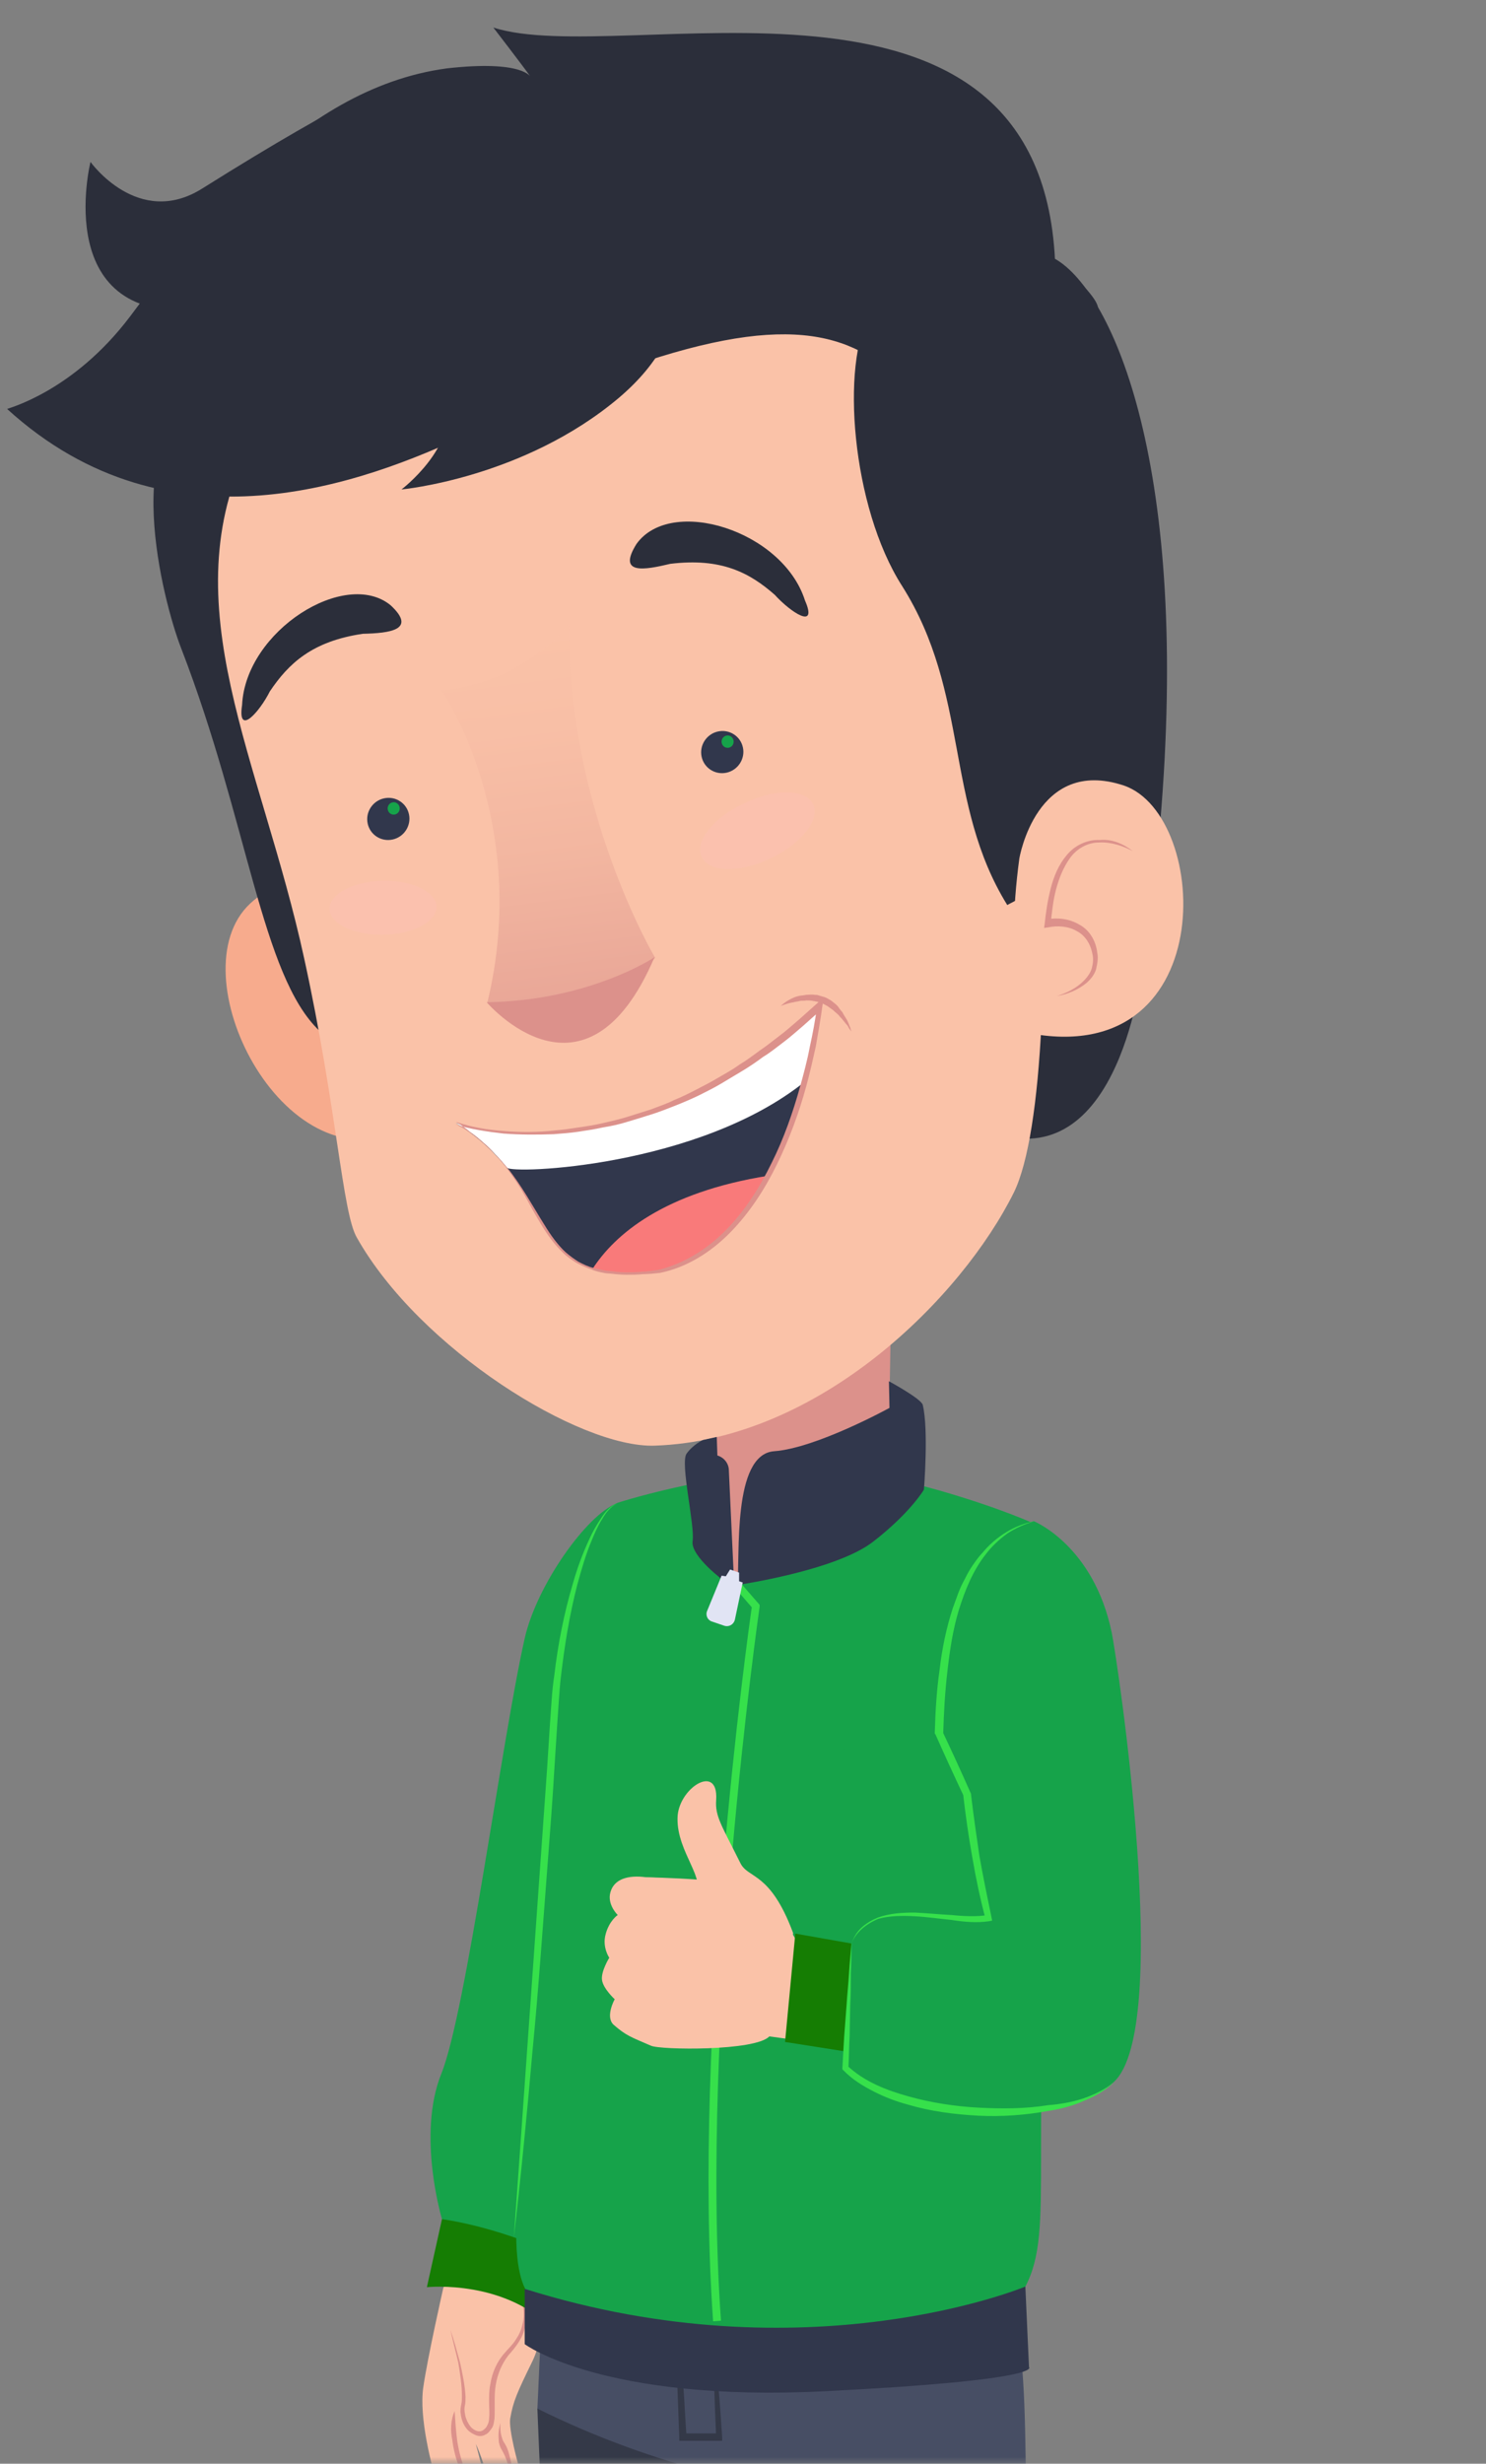 <svg xmlns="http://www.w3.org/2000/svg" width="108" height="179" viewBox="0 0 108 179" fill="none">
<rect x="0" y="0" width="108" height="179" fill="#808080" stroke="none"/>
<mask id="mask0_2603_754" style="mask-type:alpha" maskUnits="userSpaceOnUse" x="0" y="0" width="108" height="179" fill="#000000">
<rect width="108" height="179" fill="#C4C4C4"/>
</mask>
<g mask="url(#mask0_2603_754)">
<path d="M34.097 161.228C34.097 161.228 36.028 161.453 37.433 163.567C39.233 166.267 39.847 169.146 38.706 171.531C37.565 173.87 37.301 174.455 37.082 175.715C36.95 176.48 37.653 179.134 37.872 179.719C38.223 180.934 37.301 181.069 37.301 181.069C37.696 181.924 37.257 182.509 37.038 182.509C35.941 182.374 35.282 178.999 34.58 177.56C34.58 177.56 35.677 181.519 35.853 183.409C35.984 185.163 34.317 185.028 33.834 183.139C33.834 183.139 32.473 182.644 31.902 180.889C31.332 179.134 30.454 175.625 30.761 173.465C31.069 171.306 32.21 166.267 32.21 166.267L34.097 161.228Z" fill="#FAC2A8"/>
<path d="M32.737 169.278C33 170.043 33.219 170.853 33.439 171.663C33.614 172.473 33.79 173.282 33.834 174.137C33.834 174.362 33.834 174.542 33.79 174.767C33.746 174.947 33.746 175.127 33.79 175.352C33.834 175.712 34.01 176.072 34.229 176.342C34.492 176.612 34.843 176.747 35.107 176.567C35.239 176.477 35.37 176.342 35.414 176.207C35.502 176.072 35.546 175.892 35.546 175.712C35.59 175.307 35.546 174.902 35.546 174.497C35.546 174.092 35.546 173.642 35.633 173.237C35.765 172.383 36.116 171.573 36.687 170.943C36.95 170.628 37.258 170.358 37.477 169.998C37.697 169.683 37.872 169.323 37.96 168.918C38.179 168.153 38.048 167.298 37.653 166.579C38.135 167.253 38.355 168.108 38.179 168.963C38.048 169.818 37.477 170.538 36.95 171.123C36.468 171.753 36.16 172.473 36.029 173.282C35.897 174.047 35.985 174.857 35.941 175.712C35.897 175.937 35.897 176.162 35.765 176.387C35.633 176.567 35.502 176.792 35.282 176.882C35.063 177.017 34.8 177.017 34.58 176.927C34.361 176.837 34.141 176.702 34.01 176.567C33.702 176.252 33.527 175.802 33.483 175.352C33.439 175.127 33.483 174.902 33.527 174.677C33.571 174.497 33.571 174.272 33.571 174.092C33.571 173.282 33.439 172.473 33.307 171.663C33.132 170.898 32.912 170.088 32.737 169.278Z" fill="#DC918B"/>
<path d="M33.044 175.177C33.088 175.897 33.132 176.572 33.219 177.246C33.307 177.921 33.483 178.596 33.702 179.226C33.79 179.541 33.966 179.856 34.097 180.171C34.229 180.486 34.404 180.756 34.58 181.116C34.712 181.431 34.8 181.881 34.624 182.196C34.492 182.556 34.185 182.78 33.834 182.915C34.141 182.735 34.404 182.466 34.492 182.151C34.58 181.836 34.492 181.521 34.361 181.206C34.229 180.936 34.01 180.621 33.834 180.306C33.658 179.991 33.527 179.676 33.395 179.316C33.132 178.641 32.956 177.966 32.868 177.246C32.737 176.617 32.737 175.852 33.044 175.177Z" fill="#DC918B"/>
<path d="M36.379 176.031C36.335 176.436 36.379 176.841 36.511 177.201C36.554 177.381 36.686 177.516 36.774 177.696C36.862 177.875 36.95 178.1 36.993 178.28C37.213 179.09 37.345 179.9 37.389 180.71C37.169 179.945 36.993 179.135 36.686 178.415C36.598 178.235 36.511 178.055 36.423 177.92C36.335 177.741 36.247 177.516 36.247 177.291C36.203 176.841 36.247 176.436 36.379 176.031Z" fill="#DC918B"/>
<path d="M32.123 161.226L31.025 166.175C31.025 166.175 36.951 165.546 40.462 169.55L41.428 162.261C41.472 162.261 39.146 160.191 32.123 161.226Z" fill="#157d03"/>
<path d="M32.122 161.229C32.122 161.229 30.279 155.11 32.078 150.656C33.878 146.201 36.468 126.405 38.136 119.026C39.013 115.157 42.657 110.028 44.851 109.218C46.607 108.543 47.09 127.8 47.441 130.274C45.29 136.618 41.91 145.707 41.91 146.516C41.91 153.535 38.662 163.029 38.662 163.029C38.662 163.029 35.458 161.724 32.122 161.229Z" fill="#16a34a"/>
<path d="M40.461 144.039L39.056 175.039C39.056 175.039 48.844 180.303 56.57 180.663C62.144 208.873 60.827 210.807 61.31 213.507C61.574 214.857 63.022 237.263 62.89 238.073C62.715 238.882 62.583 240.277 62.803 241.222C62.978 241.942 62.539 245.676 62.539 245.676C62.539 245.676 64.778 246.351 67.631 246.666C70.484 246.981 74.171 245.946 75.268 245.946C75.268 245.946 74.961 243.967 75.268 242.707C75.531 241.672 74.61 240.367 74.961 239.242C75.268 238.118 75.707 232.134 75.707 225.7C75.707 218.006 75.268 211.707 74.478 209.413C74.785 188.716 74.522 176.658 74.478 175.579C74.346 170.764 73.732 167.165 73.732 165.86C73.732 164.556 72.766 143.814 72.766 143.814L40.461 144.039Z" fill="#474E64"/>
<path d="M51.784 169.057C51.915 170.362 52.047 171.712 52.179 173.062C52.31 174.411 52.398 175.716 52.486 177.066V177.336H52.223H49.589H49.37V177.111C49.326 175.941 49.282 174.771 49.238 173.602C49.194 172.432 49.194 171.262 49.15 170.092L49.282 170.227C48.623 170.137 48.009 170.047 47.35 169.957H47.307V169.912C47.394 169.552 47.526 169.237 47.614 168.877C47.526 169.237 47.482 169.597 47.394 169.912L47.35 169.822C48.009 169.867 48.667 169.912 49.282 169.957H49.413V170.092C49.501 171.262 49.589 172.432 49.677 173.557C49.765 174.726 49.809 175.896 49.896 177.021L49.633 176.796H52.267L52.047 177.066C52.003 175.716 51.915 174.411 51.915 173.062C51.784 171.712 51.784 170.407 51.784 169.057Z" fill="#343948"/>
<path d="M74.479 162.531L74.435 166.13C74.435 166.13 62.101 168.425 59.95 168.56C57.799 168.65 56.57 164.871 56.57 164.871L58.809 162.756L74.479 162.531Z" fill="#157d03"/>
<path d="M38.88 161.544L38.441 165.144C38.441 165.144 46.254 167.798 48.361 168.158C50.468 168.563 52.223 165.009 52.223 165.009L50.292 162.624L38.88 161.544Z" fill="#157d03"/>
<path d="M39.056 174.996C39.056 174.996 40.11 200.236 40.11 201.361C40.11 202.486 40.9 239.244 40.592 240.054C40.285 240.864 39.802 244.868 39.802 244.868C39.802 244.868 43.094 246.218 45.245 246.353C47.22 246.488 48.186 246.623 53.585 245.318C53.146 241.989 53.19 238.254 53.19 237.13C53.19 236.005 54.331 223.182 54.331 221.382C54.331 219.583 55.253 209.145 54.155 204.645C53.804 203.296 55.121 180.485 55.121 180.485C55.121 180.485 47.352 179.135 39.056 174.996Z" fill="#343948"/>
<path d="M38.134 166.31V170.314C38.134 170.314 43.797 174.543 59.949 173.733C76.102 172.923 74.785 171.979 74.785 171.979L74.478 165.185L38.134 166.31Z" fill="#31374C"/>
<path d="M75.356 110.789C75.356 110.789 72.898 109.619 68.201 108.269C65.129 107.414 62.539 106.829 59.115 106.829C53.365 106.784 46.781 108.584 44.938 109.169C43.006 109.799 40.812 116.818 40.373 124.286C40.022 130.09 39.319 138.594 38.793 148.582C38.485 154.116 36.51 163.024 38.178 166.309C58.676 172.743 74.522 166.129 74.522 166.129C76.76 161.855 74.609 156.321 76.672 131.53C77.638 119.427 75.356 110.789 75.356 110.789Z" fill="#16a34a"/>
<path d="M44.893 109.216C44.367 109.441 44.015 109.936 43.752 110.386C43.445 110.881 43.225 111.376 43.006 111.916C42.567 112.951 42.26 114.03 41.952 115.155C41.382 117.36 41.031 119.564 40.767 121.814C40.636 122.939 40.592 124.064 40.504 125.188L40.285 128.608C40.153 130.857 39.977 133.152 39.802 135.402C39.45 139.946 39.143 144.49 38.704 148.989C38.309 153.534 37.87 158.033 37.344 162.577L39.275 135.357L39.758 128.563L39.977 125.144C40.065 124.019 40.109 122.849 40.285 121.724C40.548 119.475 40.987 117.225 41.645 115.02C41.952 113.94 42.347 112.861 42.83 111.826C43.05 111.331 43.357 110.791 43.664 110.341C43.971 109.846 44.367 109.396 44.893 109.216Z" fill="#36e04b"/>
<path d="M64.821 93.693L51.477 94.098C51.477 94.098 52.136 100.982 52.18 110.43C52.18 112.229 53.145 114.749 53.145 114.749C53.145 114.749 58.939 113.984 64.865 107.28C64.426 105.526 64.821 93.693 64.821 93.693Z" fill="#DC918B"/>
<path d="M51.828 168.653C50.336 147.687 54.33 118.892 54.637 116.778L52.969 114.843L53.364 114.483L55.208 116.598V116.733C55.164 117.047 50.862 147.012 52.399 168.608L51.828 168.653Z" fill="#36e04b"/>
<path d="M27.029 72.414C27.029 72.414 23.518 60.626 18.163 65.665C12.808 70.704 20.533 86.092 29.136 82.177C29.136 82.222 31.155 80.468 27.029 72.414Z" fill="#F7AB8D"/>
<path d="M15.048 28.908C8.552 30.933 11.844 43.711 13.161 47.085C18.033 59.683 18.998 70.886 23.212 74.89C23.212 74.89 25.626 25.624 15.048 28.908Z" fill="#2B2E3A"/>
<path d="M83.124 69.487C83.08 70.027 81.72 84.11 73.38 82.625L74.038 73.852L83.124 69.487Z" fill="#2B2E3A"/>
<path d="M74.611 23.598C74.611 23.598 25.451 17.479 18.121 32.327C12.371 43.934 18.955 55.137 22.115 69.67C24.485 80.513 24.881 88.117 25.934 89.916C30.499 98.015 42.13 105.214 47.573 105.034C59.6 104.629 69.915 94.236 73.69 86.632C75.796 82.313 76.367 69.175 75.358 53.743C74.524 40.515 76.674 28.547 74.611 23.598Z" fill="#FAC2A8"/>
<path d="M52.812 56.137C53.641 55.95 54.17 55.13 53.993 54.305C53.816 53.48 53.002 52.962 52.173 53.148C51.344 53.334 50.815 54.155 50.992 54.98C51.169 55.805 51.984 56.323 52.812 56.137Z" fill="#31374C"/>
<path d="M52.986 54.321C53.221 54.263 53.366 54.02 53.309 53.778C53.252 53.537 53.014 53.389 52.779 53.448C52.543 53.506 52.399 53.749 52.456 53.991C52.513 54.232 52.75 54.38 52.986 54.321Z" fill="#16a34a"/>
<path opacity="0.2" d="M23.958 66.023C23.958 67.103 25.713 67.958 27.864 67.913C30.015 67.868 31.727 66.968 31.727 65.888C31.727 64.809 29.971 63.954 27.82 63.999C25.669 64.044 23.958 64.944 23.958 66.023Z" fill="#ffc0cb"/>
<path opacity="0.2" d="M50.996 62.245C51.479 63.37 53.717 63.46 55.956 62.38C58.194 61.345 59.599 59.59 59.116 58.466C58.633 57.341 56.395 57.251 54.156 58.331C51.874 59.365 50.469 61.12 50.996 62.245Z" fill="#ffc0cb"/>
<path d="M28.542 60.993C29.371 60.807 29.9 59.987 29.723 59.161C29.547 58.336 28.732 57.818 27.903 58.005C27.074 58.191 26.545 59.011 26.722 59.836C26.898 60.661 27.714 61.179 28.542 60.993Z" fill="#31374C"/>
<path d="M28.716 59.174C28.951 59.115 29.096 58.872 29.039 58.631C28.982 58.39 28.744 58.242 28.509 58.3C28.273 58.359 28.129 58.602 28.186 58.843C28.243 59.084 28.48 59.232 28.716 59.174Z" fill="#16a34a"/>
<path d="M19.613 50.231C20.974 48.207 22.686 46.587 26.373 46.047C28.304 46.002 30.323 45.777 28.392 43.977C25.1 41.278 17.857 45.822 17.594 51.221C17.243 53.561 18.867 51.716 19.613 50.231Z" fill="#2B2E3A"/>
<path d="M56.307 43.215C54.464 41.595 52.401 40.515 48.714 40.965C46.826 41.415 44.851 41.775 46.256 39.525C48.758 36.016 56.878 38.535 58.502 43.62C59.467 45.824 57.448 44.474 56.307 43.215Z" fill="#2B2E3A"/>
<path opacity="0.6" d="M41.385 45.239C41.385 45.239 38.576 49.423 32.123 50.188C32.123 50.188 38.62 59.681 35.415 72.864C35.415 72.864 42.482 76.058 47.617 69.579C47.574 69.579 41.078 58.421 41.385 45.239Z" fill="url(#paint0_linear_2603_754)"/>
<path d="M73.205 65.753C68.64 58.374 70.483 50.366 65.567 42.582C61.88 36.823 61.09 26.385 63.241 22.786C63.241 22.786 76.014 18.422 76.716 18.827C80.886 21.256 86.548 33.989 84.31 59.904L73.205 65.753Z" fill="#2B2E3A"/>
<path d="M74.083 62.38C74.083 62.38 75.312 54.956 81.676 57.071C88.041 59.23 88.743 78.082 74.346 74.978C74.346 74.978 73.029 70.119 74.083 62.38Z" fill="#FAC2A8"/>
<path d="M82.335 61.841C81.589 61.436 80.711 61.166 79.877 61.211C79.043 61.211 78.253 61.661 77.77 62.336C77.288 63.011 76.98 63.776 76.761 64.586C76.541 65.396 76.454 66.251 76.366 67.06L76.059 66.79C76.893 66.655 77.727 66.745 78.473 67.195C79.219 67.6 79.658 68.41 79.746 69.22C79.833 69.625 79.746 70.03 79.658 70.435C79.526 70.84 79.263 71.155 78.956 71.424C78.341 71.919 77.595 72.234 76.805 72.369C77.551 72.144 78.253 71.784 78.78 71.245C79.043 70.975 79.263 70.66 79.351 70.345C79.438 69.985 79.482 69.67 79.394 69.31C79.263 68.59 78.868 67.96 78.253 67.645C77.639 67.285 76.849 67.24 76.19 67.375L75.883 67.42L75.927 67.105C76.015 66.25 76.146 65.396 76.366 64.541C76.585 63.686 76.936 62.831 77.507 62.156C78.078 61.436 78.999 60.986 79.921 61.031C80.799 60.941 81.633 61.301 82.335 61.841Z" fill="#DC918B"/>
<path d="M35.37 72.817C35.37 72.817 42.569 81.275 47.573 69.532C47.573 69.577 42.744 72.727 35.37 72.817Z" fill="#DC918B"/>
<path d="M9.474 22.966C13.644 17.432 21.369 6.454 32.474 4.969C38.005 4.34 38.575 5.599 38.575 5.599C38.005 4.79 35.854 2 35.854 2C45.116 5.014 75.49 -4.884 76.675 18.872C78.518 20.402 79.659 21.662 79.791 22.291C80.45 25.306 64.341 41.953 64.429 34.259C64.78 27.735 65.175 26.881 62.541 25.531C57.757 23.056 50.295 23.911 34.098 31.515C26.505 35.069 12.371 40.513 0.52 29.715C0.52 29.67 5.305 28.5 9.474 22.966Z" fill="#2B2E3A"/>
<path d="M33.133 81.594C40.99 86.408 37.654 93.742 47.969 92.392C57.757 90.052 59.644 73.09 59.644 73.09C45.95 85.913 33.133 81.594 33.133 81.594Z" fill="#31374C"/>
<path d="M55.869 85.417C48.232 86.632 44.676 89.691 43.053 92.211C44.238 92.616 45.818 92.706 47.968 92.436C51.568 91.536 54.114 88.701 55.869 85.417Z" fill="#F97A7A"/>
<path d="M33.133 81.594C34.801 82.584 35.942 83.709 36.82 84.833C37.215 85.328 50.778 84.788 58.503 78.579C59.337 75.475 59.6 73.09 59.6 73.09C45.95 85.913 33.133 81.594 33.133 81.594Z" fill="#ffffff"/>
<path d="M34.142 82.269C34.493 82.494 34.801 82.764 35.108 83.034C35.415 83.304 35.722 83.574 36.03 83.889C36.337 84.204 36.6 84.519 36.864 84.834C37.917 86.138 38.707 87.623 39.585 89.018C40.024 89.738 40.507 90.413 41.078 90.953C41.385 91.223 41.692 91.448 42.043 91.672C42.394 91.853 42.745 92.032 43.14 92.123C43.316 92.168 43.535 92.212 43.711 92.257C43.887 92.302 44.106 92.347 44.282 92.347C44.677 92.392 45.072 92.437 45.467 92.437C45.862 92.437 46.257 92.437 46.696 92.392C47.091 92.392 47.486 92.302 47.881 92.257C49.724 91.808 51.436 90.728 52.797 89.333C54.158 87.938 55.211 86.273 56.089 84.474C56.967 82.719 57.625 80.829 58.152 78.94C58.415 77.995 58.679 77.005 58.854 76.06C59.074 75.07 59.249 74.126 59.381 73.136L59.732 73.316L58.371 74.531C57.889 74.936 57.45 75.34 56.967 75.7C56.484 76.06 56.001 76.465 55.474 76.78C54.992 77.14 54.465 77.5 53.938 77.815C53.411 78.13 52.885 78.445 52.358 78.76C51.831 79.075 51.261 79.345 50.734 79.615C50.163 79.885 49.637 80.11 49.066 80.335C48.495 80.559 47.925 80.784 47.354 80.964C46.784 81.144 46.213 81.324 45.599 81.504C45.028 81.684 44.413 81.819 43.843 81.909C43.228 82.044 42.658 82.134 42.043 82.224C41.429 82.314 40.858 82.359 40.243 82.404C39.014 82.449 37.829 82.449 36.6 82.359C35.415 82.224 34.186 82.044 33.045 81.684C33.44 81.819 33.835 82.044 34.142 82.269ZM36.688 82.179C37.873 82.269 39.102 82.269 40.287 82.134C40.902 82.089 41.472 81.999 42.087 81.909C42.702 81.819 43.272 81.729 43.843 81.594C44.413 81.459 45.028 81.324 45.599 81.144C46.169 80.964 46.74 80.784 47.31 80.605C47.881 80.379 48.452 80.2 48.978 79.93C49.549 79.705 50.075 79.435 50.602 79.165C51.129 78.895 51.656 78.625 52.182 78.31C52.709 77.995 53.236 77.725 53.719 77.365C54.245 77.05 54.728 76.69 55.211 76.33C55.694 76.015 56.177 75.61 56.66 75.25C57.142 74.891 57.581 74.486 58.064 74.081L59.425 72.866L59.864 72.461L59.776 73.046C59.644 74.036 59.469 75.025 59.293 76.015C59.074 77.005 58.854 77.995 58.591 78.94C58.064 80.874 57.362 82.764 56.484 84.564C55.606 86.364 54.509 88.073 53.104 89.513C51.7 90.953 49.944 92.078 47.969 92.482C47.574 92.527 47.135 92.572 46.74 92.572C46.345 92.617 45.906 92.617 45.511 92.617C45.116 92.617 44.677 92.572 44.282 92.527C44.062 92.527 43.887 92.482 43.667 92.437C43.448 92.392 43.272 92.347 43.053 92.257C42.658 92.123 42.263 91.942 41.911 91.763C41.56 91.538 41.209 91.313 40.902 90.998C40.287 90.413 39.805 89.738 39.366 89.018C38.927 88.298 38.532 87.578 38.137 86.858C37.742 86.138 37.259 85.464 36.776 84.789C36.513 84.474 36.249 84.159 35.986 83.844C35.722 83.529 35.415 83.259 35.108 82.989C34.801 82.719 34.493 82.449 34.142 82.224C33.835 81.954 33.484 81.729 33.133 81.504C34.274 81.909 35.459 82.089 36.688 82.179Z" fill="#DC918B"/>
<path d="M56.747 73.09C56.747 73.09 57.142 72.91 57.669 72.82C57.8 72.775 57.976 72.775 58.108 72.73C58.283 72.685 58.459 72.73 58.59 72.685C58.766 72.685 58.942 72.685 59.117 72.73C59.205 72.73 59.293 72.775 59.38 72.775L59.644 72.865C59.819 72.91 59.951 73 60.127 73.09C60.258 73.18 60.434 73.315 60.566 73.405C60.697 73.54 60.829 73.63 60.961 73.764C61.048 73.9 61.18 73.99 61.268 74.124C61.356 74.215 61.444 74.349 61.531 74.439C61.619 74.529 61.663 74.619 61.707 74.709C61.795 74.844 61.883 74.934 61.883 74.934C61.883 74.934 61.839 74.844 61.795 74.664C61.707 74.484 61.663 74.26 61.487 73.99C61.4 73.855 61.312 73.719 61.224 73.54C61.092 73.405 61.005 73.27 60.873 73.09C60.741 72.955 60.566 72.82 60.39 72.685C60.215 72.595 60.039 72.46 59.819 72.415L59.512 72.325C59.424 72.28 59.293 72.28 59.205 72.28C58.986 72.235 58.81 72.28 58.59 72.28C58.415 72.325 58.195 72.325 58.02 72.37C57.844 72.415 57.713 72.46 57.537 72.55C57.054 72.775 56.747 73.09 56.747 73.09Z" fill="#DC918B"/>
<path d="M48.888 18.824C48.888 18.824 51.127 23.683 44.982 28.902C38.047 34.751 29.18 35.561 29.18 35.561C29.18 35.561 33.218 32.502 32.472 29.172C31.375 24.268 40.154 16.169 40.154 16.169L48.888 18.824Z" fill="#2B2E3A"/>
<path d="M28.743 5.87C28.743 5.87 25.802 6.725 14.697 13.698C10.045 16.623 6.577 11.764 6.577 11.764C6.577 11.764 3.592 23.732 14.829 22.472C26.066 21.167 28.743 5.87 28.743 5.87Z" fill="#2B2E3A"/>
<path d="M64.648 102.289C64.648 102.289 59.337 105.213 56.265 105.438C53.192 105.663 53.807 113.132 53.587 115.157C53.587 115.157 60.742 114.122 63.463 112.007C66.185 109.893 67.15 108.228 67.15 108.228C67.15 108.228 67.501 103.864 67.063 102.064C66.931 101.614 64.605 100.354 64.605 100.354L64.648 102.289Z" fill="#31374C"/>
<path d="M51.084 104.625C51.084 104.625 50.382 104.94 49.899 105.614C49.416 106.289 50.514 110.834 50.338 111.958C50.163 113.083 52.708 114.928 52.708 114.928L53.323 114.388L52.972 106.829C52.972 106.334 52.621 105.884 52.138 105.749L52.094 104.4L51.084 104.625Z" fill="#31374C"/>
<path d="M53.98 114.976L53.717 114.886V114.256L53.059 114.031L52.751 114.526L52.444 114.481L51.391 117.046C51.259 117.361 51.435 117.721 51.742 117.811L52.664 118.126C52.971 118.216 53.322 118.036 53.41 117.676L53.98 114.976Z" fill="#E1E4F4"/>
<path d="M62.277 125.412C62.146 125.412 62.058 125.457 61.97 125.592L60.697 127.167L60.346 125.547C60.302 125.367 60.214 125.322 60.127 125.322C59.995 125.322 59.907 125.367 59.819 125.502L58.634 127.572L59.205 127.617L59.995 126.177L60.346 127.707L60.829 127.752L61.97 126.357L61.882 127.842L62.365 127.887L62.497 125.817C62.497 125.547 62.365 125.457 62.277 125.412Z" fill="#16a34a"/>
<path d="M58.02 125.547L57.406 127.481H57.932L58.547 125.547H58.02Z" fill="#16a34a"/>
<path d="M57.054 126.039C57.098 125.769 56.967 125.454 56.44 125.454L55.431 125.364L54.86 127.298L55.387 127.343L55.606 126.623H55.869L56.308 127.388L56.879 127.433L56.396 126.623C56.835 126.533 57.011 126.264 57.054 126.039ZM56.045 126.309L55.65 126.264L55.825 125.679L56.221 125.724C56.44 125.724 56.528 125.859 56.484 126.039C56.484 126.219 56.308 126.309 56.045 126.309Z" fill="#16a34a"/>
<path d="M64.561 127.928L65.087 127.973L64.736 126.129C64.692 125.904 64.561 125.859 64.429 125.859C64.341 125.859 64.253 125.904 64.166 125.994L62.761 127.793L63.288 127.838L63.551 127.433L64.473 127.478L64.561 127.928ZM63.77 127.164L64.297 126.489L64.429 127.208L63.77 127.164Z" fill="#16a34a"/>
<path d="M66.71 127.705C66.271 127.66 66.051 127.39 66.095 127.075C66.183 126.67 66.578 126.4 67.105 126.445C67.28 126.445 67.456 126.49 67.631 126.535L67.763 126.131C67.631 126.086 67.368 126.041 67.192 126.041C66.271 125.996 65.7 126.355 65.568 126.985C65.481 127.57 65.832 127.974 66.666 128.019C66.841 128.019 66.973 128.019 67.192 128.019L67.324 127.615C67.105 127.705 66.929 127.75 66.71 127.705Z" fill="#16a34a"/>
<path d="M44.675 145.254C44.675 145.254 43.841 144.489 43.753 143.859C43.665 143.23 44.28 142.24 44.28 142.24C44.28 142.24 43.753 141.475 44.016 140.53C44.28 139.54 44.894 139.135 44.894 139.135C44.894 139.135 44.104 138.37 44.367 137.471C44.631 136.526 45.64 136.211 46.957 136.391C46.957 136.391 54.331 136.526 55.297 137.381C56.657 138.55 58.413 141.97 58.413 141.97C59.642 143.14 59.247 148.404 59.247 148.404L55.911 147.954C54.902 149.034 47.967 148.944 47.308 148.629C45.86 147.999 45.509 147.909 44.587 147.099C43.972 146.514 44.675 145.254 44.675 145.254Z" fill="#FAC2A8"/>
<path d="M52.05 130.767C51.962 131.982 52.445 132.612 53.806 135.356C54.376 136.526 55.956 135.941 57.624 140.396C58.063 141.61 49.987 138.191 50.47 137.696C51.435 136.616 49.197 134.592 49.241 132.117C49.241 129.957 52.225 128.023 52.05 130.767Z" fill="#FAC2A8"/>
<path d="M46.123 136.438C46.123 136.438 50.029 136.123 50.688 137.563C51.346 138.958 50.731 139.678 49.941 139.768C49.941 139.768 50.556 140.262 50.424 141.297C50.293 142.332 49.415 142.467 48.493 142.602C47.571 142.737 45.113 142.332 45.113 142.332L46.123 136.438Z" fill="#FAC2A8"/>
<path d="M57.801 140.485L63.419 141.475L62.498 149.213L57.055 148.358L57.801 140.485Z" fill="#157d03"/>
<path d="M61.881 141.206C63.373 137.561 68.991 139.901 71.844 139.406C70.747 134.997 70.264 130.408 70.264 130.408L68.201 125.954C68.421 115.695 71.274 111.376 75.136 110.521C75.136 110.521 79.482 112.276 80.799 118.62C81.194 120.554 85.276 147.415 80.93 151.284C77.024 154.748 64.997 153.984 61.398 150.339L61.881 141.206Z" fill="#16a34a"/>
<path d="M61.879 141.206C62.055 140.756 62.274 140.351 62.626 140.036C62.977 139.721 63.372 139.496 63.811 139.316C64.689 139.001 65.61 138.956 66.488 138.956C67.41 139.001 68.288 139.091 69.166 139.136C70.043 139.226 70.965 139.271 71.799 139.136L71.624 139.406C71.229 137.921 70.921 136.437 70.658 134.907C70.395 133.422 70.175 131.892 70 130.363L70.043 130.498C69.341 129.013 68.639 127.483 67.981 125.998L67.937 125.954V125.909C67.981 124.379 68.068 122.849 68.288 121.319C68.463 119.79 68.771 118.305 69.253 116.82C69.385 116.46 69.517 116.1 69.648 115.74C69.78 115.38 69.956 115.02 70.131 114.705C70.307 114.346 70.482 114.031 70.702 113.716C70.921 113.401 71.141 113.086 71.404 112.816C71.887 112.231 72.458 111.736 73.116 111.331C73.774 110.926 74.477 110.656 75.223 110.521C74.521 110.701 73.818 111.016 73.204 111.421C72.589 111.871 72.063 112.366 71.624 112.951C70.702 114.121 70.131 115.56 69.692 116.955C69.253 118.395 69.034 119.88 68.858 121.409C68.683 122.894 68.595 124.424 68.551 125.954L68.507 125.819C69.21 127.303 69.868 128.743 70.526 130.228L70.57 130.318V130.363C70.746 131.847 70.965 133.377 71.185 134.862C71.448 136.347 71.755 137.831 72.063 139.316L72.106 139.541L71.887 139.586C70.965 139.721 70.043 139.631 69.166 139.496C68.288 139.406 67.366 139.271 66.488 139.226C65.61 139.181 64.689 139.181 63.855 139.406C62.977 139.766 62.23 140.351 61.879 141.206Z" fill="#36e04b"/>
<path d="M80.974 151.284C80.36 151.869 79.57 152.319 78.779 152.634C77.989 152.994 77.112 153.219 76.278 153.354C74.566 153.669 72.81 153.804 71.098 153.714C69.386 153.624 67.631 153.399 65.963 152.904C65.129 152.679 64.295 152.364 63.505 151.959C62.715 151.554 61.968 151.105 61.31 150.43L61.222 150.34V150.25C61.266 149.485 61.31 148.72 61.354 147.955L61.529 145.66C61.573 144.896 61.661 144.131 61.705 143.366C61.749 142.601 61.837 141.836 61.881 141.071C61.881 141.836 61.881 142.601 61.837 143.366C61.837 144.131 61.837 144.896 61.793 145.66L61.749 147.955C61.705 148.72 61.705 149.485 61.661 150.25L61.573 150.07C62.802 151.24 64.427 151.869 66.05 152.319C67.675 152.769 69.386 153.039 71.098 153.129C72.81 153.219 74.522 153.219 76.19 152.949C77.902 152.814 79.57 152.364 80.974 151.284Z" fill="#36e04b"/>
</g>
<defs fill="#000000">
<linearGradient id="paint0_linear_2603_754" x1="38.072" y1="45.68" x2="41.718" y2="73.439" gradientUnits="userSpaceOnUse" fill="#000000">
<stop stop-color="#FAC2A8" fill="#000000"/>
<stop offset="0.265" stop-color="#F7BCA5" fill="#000000"/>
<stop offset="0.604" stop-color="#EDAD9B" fill="#000000"/>
<stop offset="0.981" stop-color="#DD938C" fill="#000000"/>
<stop offset="1" stop-color="#DC918B" fill="#000000"/>
</linearGradient>
</defs>
</svg>